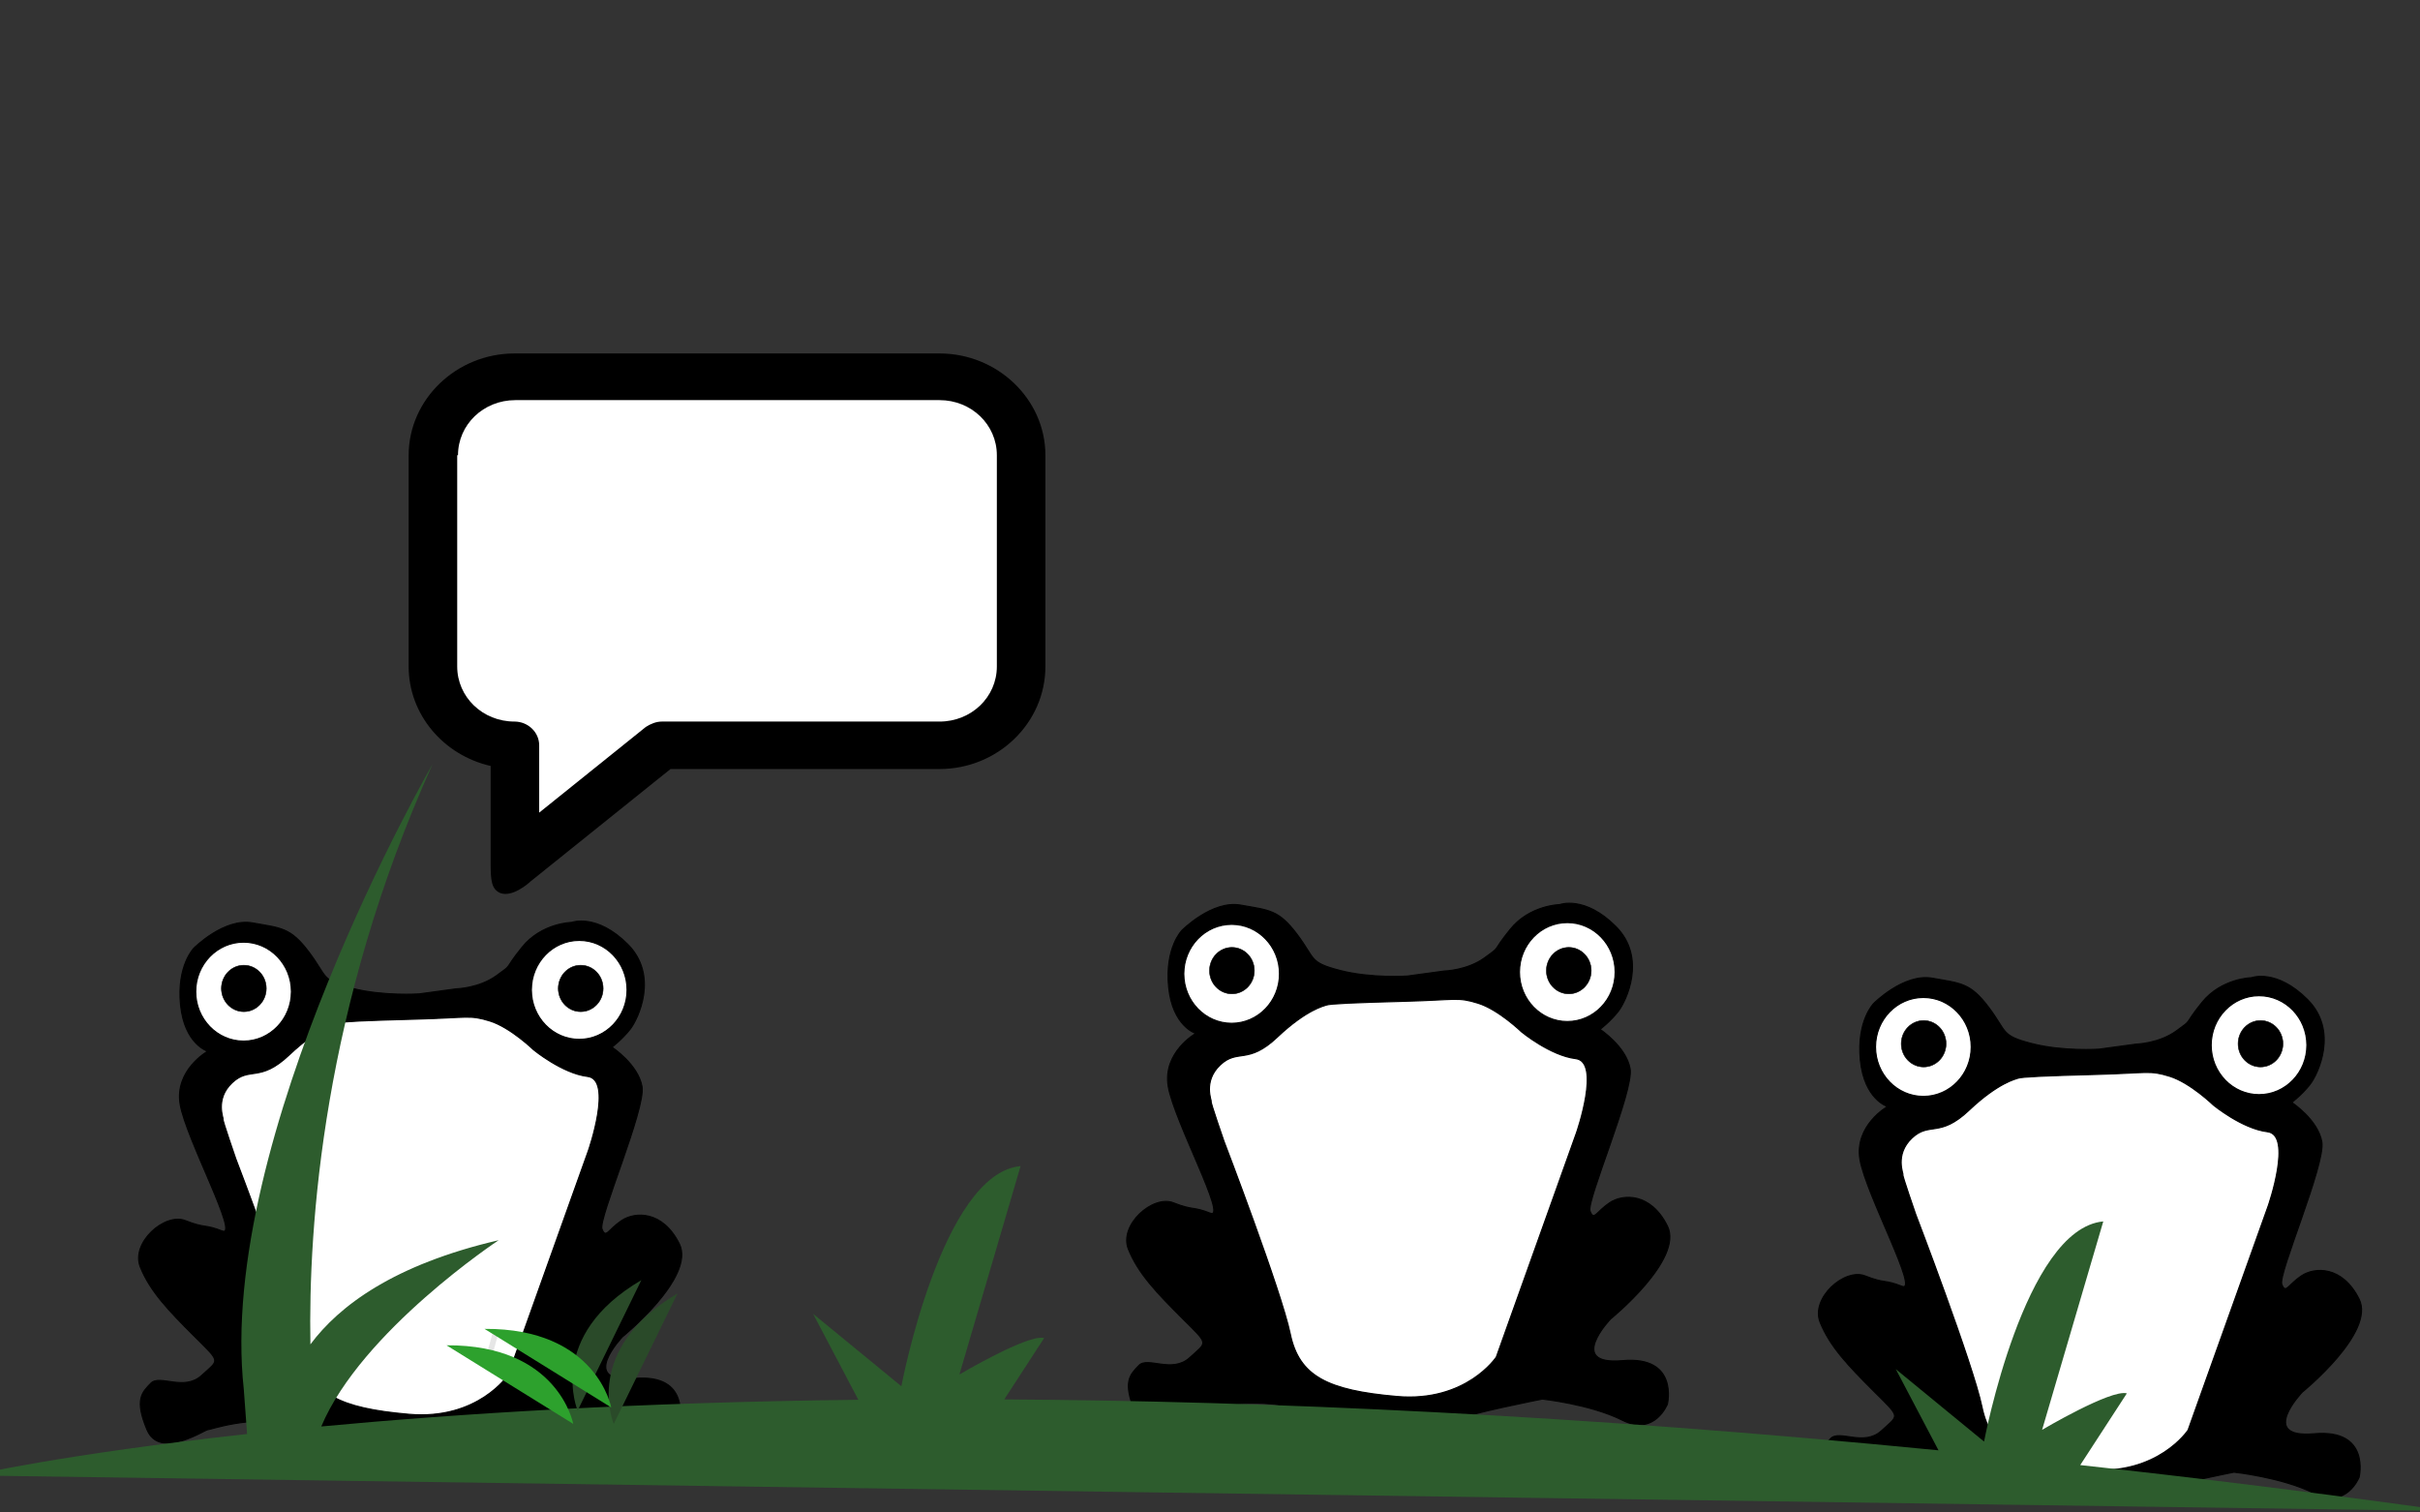 <?xml version="1.0" encoding="UTF-8" standalone="no" ?>
<!DOCTYPE svg PUBLIC "-//W3C//DTD SVG 1.1//EN" "http://www.w3.org/Graphics/SVG/1.1/DTD/svg11.dtd">
<svg xmlns="http://www.w3.org/2000/svg" xmlns:xlink="http://www.w3.org/1999/xlink" version="1.1" width="800" height="500" viewBox="0 0 800 500" xml:space="preserve">
<rect x="0" y="0" width="800" height="500" fill="#333333" stroke="none"/>
<g transform="matrix(0.29 0 0 0.3 135.83 397.91)" id="ObrSxp6F-pO9Rd4W7l2Ss"  >
<g style="" vector-effect="non-scaling-stroke"   >
		<g transform="matrix(1.28 0 0 1.28 -0.79 -21.77)" id="nRvsrFUmjRz_Ykqc4EcY8"  >
<path style="stroke: rgb(0,0,0); stroke-width: 1; stroke-dasharray: none; stroke-linecap: round; stroke-dashoffset: 6; stroke-linejoin: round; stroke-miterlimit: 1; fill: rgb(0,0,0); fill-rule: nonzero; opacity: 1;" vector-effect="non-scaling-stroke"  transform=" translate(0, 0.36)" d="M -180.323 -114.594 C -180.323 -114.594 -201.041 -120.571 -204.52 -154.484 C -207.998 -188.397 -192.671 -203.289 -192.671 -203.289 C -192.671 -203.289 -165.866 -229.485 -140.323 -225.029 C -114.78 -220.573 -106.667 -221.174 -90.063 -199.811 C -73.459 -178.448 -79.628 -175.724 -51.802 -168.768 C -23.976 -161.811 8.057 -163.946 8.057 -163.946 L 40.98 -168.279 C 40.98 -168.279 61.211 -168.706 76.863 -179.649 C 92.515 -190.592 82.285 -183.289 99.677 -204.159 C 117.068 -225.029 143.741 -225.463 143.741 -225.463 C 143.741 -225.463 165.915 -233.616 193.741 -206.66 C 221.567 -179.703 202.981 -142.42 196.024 -133.724 C 189.068 -125.029 179.677 -118.072 179.677 -118.072 C 179.677 -118.072 202.981 -103.289 206.459 -84.159 C 209.937 -65.029 167.329 29.754 170.807 38.45 C 174.285 47.145 176.185 39.032 188.198 31.232 C 200.212 23.433 224.894 22.537 239.677 51.232 C 254.459 79.928 189.068 131.232 189.068 131.232 C 189.068 131.232 149.242 171.493 199.677 167.145 C 250.111 162.798 239.677 204.537 239.677 204.537 C 239.677 204.537 228.372 232.363 199.677 218.45 C 170.981 204.537 128.198 200.189 128.198 200.189 C 128.198 200.189 60.372 213.232 53.416 217.58 C 46.459 221.928 -2.236 229.754 -36.15 223.667 C -70.063 217.58 -64.845 211.493 -104.845 205.406 C -144.845 199.319 -177.715 211.232 -180.323 211.232 C -182.932 211.232 -223.106 237.319 -234.41 211.232 C -245.715 185.145 -238.758 179.058 -230.932 171.232 C -223.106 163.406 -201.367 178.45 -185.715 164.537 C -170.063 150.624 -168.323 153.841 -191.802 131.232 C -215.28 108.624 -231.628 92.102 -240.323 71.232 C -249.019 50.363 -218.584 24.276 -200.323 31.232 C -182.063 38.189 -183.326 34.101 -167.454 40.189 C -151.582 46.277 -199.628 -39.202 -204.845 -68.768 C -210.063 -98.333 -180.323 -114.594 -180.323 -114.594 Z" stroke-linecap="round" />
</g>
		<g transform="matrix(1.28 0 0 1.28 191.9 -235.58)" id="7KCSlKueoJxSSFNu3ttNu"  >
<path style="stroke: rgb(0,0,0); stroke-width: 1; stroke-dasharray: none; stroke-linecap: butt; stroke-dashoffset: 0; stroke-linejoin: miter; stroke-miterlimit: 4; fill: rgb(255,255,255); fill-rule: nonzero; opacity: 1;" vector-effect="non-scaling-stroke"  transform=" translate(-42.61, -42.61)" d="M 42.609 0 C 66.129 0 85.217 19.089 85.217 42.609 C 85.217 66.129 66.129 85.217 42.609 85.217 C 19.089 85.217 0 66.129 0 42.609 C 0 19.089 19.089 0 42.609 0 z" stroke-linecap="round" />
</g>
		<g transform="matrix(1.28 0 0 1.28 -190.73 -233.64)" id="z0zaTQOjjOwYXL0lQkDBg"  >
<path style="stroke: rgb(0,0,0); stroke-width: 1; stroke-dasharray: none; stroke-linecap: butt; stroke-dashoffset: 0; stroke-linejoin: miter; stroke-miterlimit: 4; fill: rgb(255,255,255); fill-rule: nonzero; opacity: 1;" vector-effect="non-scaling-stroke"  transform=" translate(-42.61, -42.61)" d="M 42.609 0 C 66.129 0 85.217 19.089 85.217 42.609 C 85.217 66.129 66.129 85.217 42.609 85.217 C 19.089 85.217 0 66.129 0 42.609 C 0 19.089 19.089 0 42.609 0 z" stroke-linecap="round" />
</g>
		<g transform="matrix(0.6 0 0 0.6 -190.41 -237.16)" id="gyvQQKeqJhom2lnKJERzR"  >
<path style="stroke: rgb(0,0,0); stroke-width: 1; stroke-dasharray: none; stroke-linecap: butt; stroke-dashoffset: 0; stroke-linejoin: miter; stroke-miterlimit: 4; fill: rgb(0,0,0); fill-rule: nonzero; opacity: 1;" vector-effect="non-scaling-stroke"  transform=" translate(0, 0)" d="M 0 -42.609 C 23.52 -42.609 42.609 -23.52 42.609 0 C 42.609 23.52 23.52 42.609 0 42.609 C -23.52 42.609 -42.609 23.52 -42.609 0 C -42.609 -23.52 -23.52 -42.609 0 -42.609 z" stroke-linecap="round" />
</g>
		<g transform="matrix(0.6 0 0 0.6 193.59 -237.16)" id="-AA7zx8CpcB79JYi9L9Cg"  >
<path style="stroke: rgb(0,0,0); stroke-width: 1; stroke-dasharray: none; stroke-linecap: butt; stroke-dashoffset: 0; stroke-linejoin: miter; stroke-miterlimit: 4; fill: rgb(0,0,0); fill-rule: nonzero; opacity: 1;" vector-effect="non-scaling-stroke"  transform=" translate(0, 0)" d="M 0 -42.609 C 23.52 -42.609 42.609 -23.52 42.609 0 C 42.609 23.52 23.52 42.609 0 42.609 C -23.52 42.609 -42.609 23.52 -42.609 0 C -42.609 -23.52 -23.52 -42.609 0 -42.609 z" stroke-linecap="round" />
</g>
		<g transform="matrix(1.28 0 0 1.28 -0.72 13.59)" id="FBNnLO2l9b1d1i9gIqao_"  >
<path style="stroke: rgb(0,0,0); stroke-width: 1; stroke-dasharray: none; stroke-linecap: butt; stroke-dashoffset: 0; stroke-linejoin: miter; stroke-miterlimit: 4; fill: rgb(255,255,255); fill-rule: nonzero; opacity: 1;" vector-effect="non-scaling-stroke"  transform=" translate(-0.41, 0.51)" d="M 6.405 -170.019 C 52.088 -171.192 53.176 -173.864 71.417 -168.361 C 89.658 -162.858 110.194 -143.638 110.194 -143.638 C 110.194 -143.638 135.789 -123.263 158.397 -120.654 C 181.006 -118.045 159.125 -57.014 159.125 -57.014 L 87.647 136.29 C 87.647 136.29 60.864 175.421 -0.875 170.203 C -62.614 164.986 -88.005 152.812 -95.831 116.29 C -103.657 79.768 -154.962 -49.797 -154.962 -49.797 C -154.962 -49.797 -167.136 -83.71 -166.266 -83.71 C -165.397 -83.71 -173.95 -100.876 -158.258 -115.194 C -142.566 -129.512 -133.679 -115.103 -107.464 -139.081 C -81.249 -163.059 -65.662 -166.01 -63.818 -166.725 C -60.693 -167.937 -39.278 -168.846 6.405 -170.019 Z" stroke-linecap="round" />
</g>
</g>
</g>
<g transform="matrix(0.29 0 0 0.3 691.14 416.19)" id="Cp7ltwoznLQD4UXQE8kAe"  >
<g style="" vector-effect="non-scaling-stroke"   >
		<g transform="matrix(1.28 0 0 1.28 -0.79 -21.77)" id="9OLrZsbXAm14Yz9BKT-cL"  >
<path style="stroke: rgb(0,0,0); stroke-width: 1; stroke-dasharray: none; stroke-linecap: round; stroke-dashoffset: 6; stroke-linejoin: round; stroke-miterlimit: 1; fill: rgb(0,0,0); fill-rule: nonzero; opacity: 1;" vector-effect="non-scaling-stroke"  transform=" translate(0, 0.36)" d="M -180.323 -114.594 C -180.323 -114.594 -201.041 -120.571 -204.52 -154.484 C -207.998 -188.397 -192.671 -203.289 -192.671 -203.289 C -192.671 -203.289 -165.866 -229.485 -140.323 -225.029 C -114.78 -220.573 -106.667 -221.174 -90.063 -199.811 C -73.459 -178.448 -79.628 -175.724 -51.802 -168.768 C -23.976 -161.811 8.057 -163.946 8.057 -163.946 L 40.98 -168.279 C 40.98 -168.279 61.211 -168.706 76.863 -179.649 C 92.515 -190.592 82.285 -183.289 99.677 -204.159 C 117.068 -225.029 143.741 -225.463 143.741 -225.463 C 143.741 -225.463 165.915 -233.616 193.741 -206.66 C 221.567 -179.703 202.981 -142.42 196.024 -133.724 C 189.068 -125.029 179.677 -118.072 179.677 -118.072 C 179.677 -118.072 202.981 -103.289 206.459 -84.159 C 209.937 -65.029 167.329 29.754 170.807 38.45 C 174.285 47.145 176.185 39.032 188.198 31.232 C 200.212 23.433 224.894 22.537 239.677 51.232 C 254.459 79.928 189.068 131.232 189.068 131.232 C 189.068 131.232 149.242 171.493 199.677 167.145 C 250.111 162.798 239.677 204.537 239.677 204.537 C 239.677 204.537 228.372 232.363 199.677 218.45 C 170.981 204.537 128.198 200.189 128.198 200.189 C 128.198 200.189 60.372 213.232 53.416 217.58 C 46.459 221.928 -2.236 229.754 -36.15 223.667 C -70.063 217.58 -64.845 211.493 -104.845 205.406 C -144.845 199.319 -177.715 211.232 -180.323 211.232 C -182.932 211.232 -223.106 237.319 -234.41 211.232 C -245.715 185.145 -238.758 179.058 -230.932 171.232 C -223.106 163.406 -201.367 178.45 -185.715 164.537 C -170.063 150.624 -168.323 153.841 -191.802 131.232 C -215.28 108.624 -231.628 92.102 -240.323 71.232 C -249.019 50.363 -218.584 24.276 -200.323 31.232 C -182.063 38.189 -183.326 34.101 -167.454 40.189 C -151.582 46.277 -199.628 -39.202 -204.845 -68.768 C -210.063 -98.333 -180.323 -114.594 -180.323 -114.594 Z" stroke-linecap="round" />
</g>
		<g transform="matrix(1.28 0 0 1.28 191.9 -235.58)" id="kR7G4hcKmRfEq3e1SMcXz"  >
<path style="stroke: rgb(0,0,0); stroke-width: 1; stroke-dasharray: none; stroke-linecap: butt; stroke-dashoffset: 0; stroke-linejoin: miter; stroke-miterlimit: 4; fill: rgb(255,255,255); fill-rule: nonzero; opacity: 1;" vector-effect="non-scaling-stroke"  transform=" translate(-42.61, -42.61)" d="M 42.609 0 C 66.129 0 85.217 19.089 85.217 42.609 C 85.217 66.129 66.129 85.217 42.609 85.217 C 19.089 85.217 0 66.129 0 42.609 C 0 19.089 19.089 0 42.609 0 z" stroke-linecap="round" />
</g>
		<g transform="matrix(1.28 0 0 1.28 -190.73 -233.64)" id="N1CxwKD27pGtCEOF8TYCT"  >
<path style="stroke: rgb(0,0,0); stroke-width: 1; stroke-dasharray: none; stroke-linecap: butt; stroke-dashoffset: 0; stroke-linejoin: miter; stroke-miterlimit: 4; fill: rgb(255,255,255); fill-rule: nonzero; opacity: 1;" vector-effect="non-scaling-stroke"  transform=" translate(-42.61, -42.61)" d="M 42.609 0 C 66.129 0 85.217 19.089 85.217 42.609 C 85.217 66.129 66.129 85.217 42.609 85.217 C 19.089 85.217 0 66.129 0 42.609 C 0 19.089 19.089 0 42.609 0 z" stroke-linecap="round" />
</g>
		<g transform="matrix(0.6 0 0 0.6 -190.41 -237.16)" id="B6qTOMkTU55_gPGVU9D4e"  >
<path style="stroke: rgb(0,0,0); stroke-width: 1; stroke-dasharray: none; stroke-linecap: butt; stroke-dashoffset: 0; stroke-linejoin: miter; stroke-miterlimit: 4; fill: rgb(0,0,0); fill-rule: nonzero; opacity: 1;" vector-effect="non-scaling-stroke"  transform=" translate(0, 0)" d="M 0 -42.609 C 23.52 -42.609 42.609 -23.52 42.609 0 C 42.609 23.52 23.52 42.609 0 42.609 C -23.52 42.609 -42.609 23.52 -42.609 0 C -42.609 -23.52 -23.52 -42.609 0 -42.609 z" stroke-linecap="round" />
</g>
		<g transform="matrix(0.6 0 0 0.6 193.59 -237.16)" id="Cebxt4KY5zOauvMfmDxLK"  >
<path style="stroke: rgb(0,0,0); stroke-width: 1; stroke-dasharray: none; stroke-linecap: butt; stroke-dashoffset: 0; stroke-linejoin: miter; stroke-miterlimit: 4; fill: rgb(0,0,0); fill-rule: nonzero; opacity: 1;" vector-effect="non-scaling-stroke"  transform=" translate(0, 0)" d="M 0 -42.609 C 23.52 -42.609 42.609 -23.52 42.609 0 C 42.609 23.52 23.52 42.609 0 42.609 C -23.52 42.609 -42.609 23.52 -42.609 0 C -42.609 -23.52 -23.52 -42.609 0 -42.609 z" stroke-linecap="round" />
</g>
		<g transform="matrix(1.28 0 0 1.28 -0.72 13.59)" id="rR9DSTkIl7Jz2IvSA9vGF"  >
<path style="stroke: rgb(0,0,0); stroke-width: 1; stroke-dasharray: none; stroke-linecap: butt; stroke-dashoffset: 0; stroke-linejoin: miter; stroke-miterlimit: 4; fill: rgb(255,255,255); fill-rule: nonzero; opacity: 1;" vector-effect="non-scaling-stroke"  transform=" translate(-0.41, 0.51)" d="M 6.405 -170.019 C 52.088 -171.192 53.176 -173.864 71.417 -168.361 C 89.658 -162.858 110.194 -143.638 110.194 -143.638 C 110.194 -143.638 135.789 -123.263 158.397 -120.654 C 181.006 -118.045 159.125 -57.014 159.125 -57.014 L 87.647 136.29 C 87.647 136.29 60.864 175.421 -0.875 170.203 C -62.614 164.986 -88.005 152.812 -95.831 116.29 C -103.657 79.768 -154.962 -49.797 -154.962 -49.797 C -154.962 -49.797 -167.136 -83.71 -166.266 -83.71 C -165.397 -83.71 -173.95 -100.876 -158.258 -115.194 C -142.566 -129.512 -133.679 -115.103 -107.464 -139.081 C -81.249 -163.059 -65.662 -166.01 -63.818 -166.725 C -60.693 -167.937 -39.278 -168.846 6.405 -170.019 Z" stroke-linecap="round" />
</g>
</g>
</g>
<g transform="matrix(0.29 0 0 0.3 462.47 392.02)" id="Al63Lhrvfwx52EJBI2hzf"  >
<g style="" vector-effect="non-scaling-stroke"   >
		<g transform="matrix(1.28 0 0 1.28 -0.79 -21.77)" id="T1EC8K7MXFCVRUM0K-Z9G"  >
<path style="stroke: rgb(0,0,0); stroke-width: 1; stroke-dasharray: none; stroke-linecap: round; stroke-dashoffset: 6; stroke-linejoin: round; stroke-miterlimit: 1; fill: rgb(0,0,0); fill-rule: nonzero; opacity: 1;" vector-effect="non-scaling-stroke"  transform=" translate(0, 0.36)" d="M -180.323 -114.594 C -180.323 -114.594 -201.041 -120.571 -204.52 -154.484 C -207.998 -188.397 -192.671 -203.289 -192.671 -203.289 C -192.671 -203.289 -165.866 -229.485 -140.323 -225.029 C -114.78 -220.573 -106.667 -221.174 -90.063 -199.811 C -73.459 -178.448 -79.628 -175.724 -51.802 -168.768 C -23.976 -161.811 8.057 -163.946 8.057 -163.946 L 40.98 -168.279 C 40.98 -168.279 61.211 -168.706 76.863 -179.649 C 92.515 -190.592 82.285 -183.289 99.677 -204.159 C 117.068 -225.029 143.741 -225.463 143.741 -225.463 C 143.741 -225.463 165.915 -233.616 193.741 -206.66 C 221.567 -179.703 202.981 -142.42 196.024 -133.724 C 189.068 -125.029 179.677 -118.072 179.677 -118.072 C 179.677 -118.072 202.981 -103.289 206.459 -84.159 C 209.937 -65.029 167.329 29.754 170.807 38.45 C 174.285 47.145 176.185 39.032 188.198 31.232 C 200.212 23.433 224.894 22.537 239.677 51.232 C 254.459 79.928 189.068 131.232 189.068 131.232 C 189.068 131.232 149.242 171.493 199.677 167.145 C 250.111 162.798 239.677 204.537 239.677 204.537 C 239.677 204.537 228.372 232.363 199.677 218.45 C 170.981 204.537 128.198 200.189 128.198 200.189 C 128.198 200.189 60.372 213.232 53.416 217.58 C 46.459 221.928 -2.236 229.754 -36.15 223.667 C -70.063 217.58 -64.845 211.493 -104.845 205.406 C -144.845 199.319 -177.715 211.232 -180.323 211.232 C -182.932 211.232 -223.106 237.319 -234.41 211.232 C -245.715 185.145 -238.758 179.058 -230.932 171.232 C -223.106 163.406 -201.367 178.45 -185.715 164.537 C -170.063 150.624 -168.323 153.841 -191.802 131.232 C -215.28 108.624 -231.628 92.102 -240.323 71.232 C -249.019 50.363 -218.584 24.276 -200.323 31.232 C -182.063 38.189 -183.326 34.101 -167.454 40.189 C -151.582 46.277 -199.628 -39.202 -204.845 -68.768 C -210.063 -98.333 -180.323 -114.594 -180.323 -114.594 Z" stroke-linecap="round" />
</g>
		<g transform="matrix(1.28 0 0 1.28 191.9 -235.58)" id="RqQ8be4YpDy37DwOrVFOG"  >
<path style="stroke: rgb(0,0,0); stroke-width: 1; stroke-dasharray: none; stroke-linecap: butt; stroke-dashoffset: 0; stroke-linejoin: miter; stroke-miterlimit: 4; fill: rgb(255,255,255); fill-rule: nonzero; opacity: 1;" vector-effect="non-scaling-stroke"  transform=" translate(-42.61, -42.61)" d="M 42.609 0 C 66.129 0 85.217 19.089 85.217 42.609 C 85.217 66.129 66.129 85.217 42.609 85.217 C 19.089 85.217 0 66.129 0 42.609 C 0 19.089 19.089 0 42.609 0 z" stroke-linecap="round" />
</g>
		<g transform="matrix(1.28 0 0 1.28 -190.73 -233.64)" id="nHGgOOqQJvnlyIe0Vfmli"  >
<path style="stroke: rgb(0,0,0); stroke-width: 1; stroke-dasharray: none; stroke-linecap: butt; stroke-dashoffset: 0; stroke-linejoin: miter; stroke-miterlimit: 4; fill: rgb(255,255,255); fill-rule: nonzero; opacity: 1;" vector-effect="non-scaling-stroke"  transform=" translate(-42.61, -42.61)" d="M 42.609 0 C 66.129 0 85.217 19.089 85.217 42.609 C 85.217 66.129 66.129 85.217 42.609 85.217 C 19.089 85.217 0 66.129 0 42.609 C 0 19.089 19.089 0 42.609 0 z" stroke-linecap="round" />
</g>
		<g transform="matrix(0.6 0 0 0.6 -190.41 -237.16)" id="5qGdjiSVJNwbDJNnrOYjT"  >
<path style="stroke: rgb(0,0,0); stroke-width: 1; stroke-dasharray: none; stroke-linecap: butt; stroke-dashoffset: 0; stroke-linejoin: miter; stroke-miterlimit: 4; fill: rgb(0,0,0); fill-rule: nonzero; opacity: 1;" vector-effect="non-scaling-stroke"  transform=" translate(0, 0)" d="M 0 -42.609 C 23.52 -42.609 42.609 -23.52 42.609 0 C 42.609 23.52 23.52 42.609 0 42.609 C -23.52 42.609 -42.609 23.52 -42.609 0 C -42.609 -23.52 -23.52 -42.609 0 -42.609 z" stroke-linecap="round" />
</g>
		<g transform="matrix(0.6 0 0 0.6 193.59 -237.16)" id="fZISh3f4NMTWctkMIE7yA"  >
<path style="stroke: rgb(0,0,0); stroke-width: 1; stroke-dasharray: none; stroke-linecap: butt; stroke-dashoffset: 0; stroke-linejoin: miter; stroke-miterlimit: 4; fill: rgb(0,0,0); fill-rule: nonzero; opacity: 1;" vector-effect="non-scaling-stroke"  transform=" translate(0, 0)" d="M 0 -42.609 C 23.52 -42.609 42.609 -23.52 42.609 0 C 42.609 23.52 23.52 42.609 0 42.609 C -23.52 42.609 -42.609 23.52 -42.609 0 C -42.609 -23.52 -23.52 -42.609 0 -42.609 z" stroke-linecap="round" />
</g>
		<g transform="matrix(1.28 0 0 1.28 -0.72 13.59)" id="7NF5JCXoL6O8LNmybtgYv"  >
<path style="stroke: rgb(0,0,0); stroke-width: 1; stroke-dasharray: none; stroke-linecap: butt; stroke-dashoffset: 0; stroke-linejoin: miter; stroke-miterlimit: 4; fill: rgb(255,255,255); fill-rule: nonzero; opacity: 1;" vector-effect="non-scaling-stroke"  transform=" translate(-0.41, 0.51)" d="M 6.405 -170.019 C 52.088 -171.192 53.176 -173.864 71.417 -168.361 C 89.658 -162.858 110.194 -143.638 110.194 -143.638 C 110.194 -143.638 135.789 -123.263 158.397 -120.654 C 181.006 -118.045 159.125 -57.014 159.125 -57.014 L 87.647 136.29 C 87.647 136.29 60.864 175.421 -0.875 170.203 C -62.614 164.986 -88.005 152.812 -95.831 116.29 C -103.657 79.768 -154.962 -49.797 -154.962 -49.797 C -154.962 -49.797 -167.136 -83.71 -166.266 -83.71 C -165.397 -83.71 -173.95 -100.876 -158.258 -115.194 C -142.566 -129.512 -133.679 -115.103 -107.464 -139.081 C -81.249 -163.059 -65.662 -166.01 -63.818 -166.725 C -60.693 -167.937 -39.278 -168.846 6.405 -170.019 Z" stroke-linecap="round" />
</g>
</g>
</g>
<g transform="matrix(0.81 0 0 0.77 400 376.07)" id="xw51MK6gDK8uzESRw1nip"  >
<path style="stroke: none; stroke-width: 1; stroke-dasharray: none; stroke-linecap: butt; stroke-dashoffset: 0; stroke-linejoin: miter; stroke-miterlimit: 4; fill: rgb(45,92,45); fill-rule: nonzero; opacity: 1;" vector-effect="non-scaling-stroke"  transform=" translate(-600, -653.32)" d="M 1105.446 813.642 Q 1027.313 802.198 955.164 793.912 L 974.184 763.134 C 967.772 761.24 939.599 778.786 939.599 778.786 L 964.566 689.306 C 932.318 692.412 915.909 783.819 915.909 783.819 L 879.884 752.723 L 897.322 787.577 C 750.11 772.381 622.971 766.412 516.032 765.723 L 532.311 739.381 C 525.899 737.486 497.726 755.032 497.726 755.032 L 522.693 665.552 C 490.445 668.659 474.036 760.065 474.036 760.065 L 438.011 728.969 L 456.481 765.885 C 366.83 766.971 293.72 771.756 237.29 777.336 C 253.757 736.258 309.683 697.376 309.683 697.376 C 266.976 707.812 244.571 725.527 232.863 742.086 C 231.968 691.268 237.989 597.086 282.719 492.991 C 282.719 492.991 194.423 653.4 205.671 761.399 L 207.015 780.574 C 132.179 789.199 94.554 798.358 94.554 798.358 Z" stroke-linecap="round" />
</g>
<g transform="matrix(0.81 0 0 0.77 162.61 444.75)" id="NcekAG3cTrEiz-M2Nf0uh"  >
<path style="stroke: none; stroke-width: 1; stroke-dasharray: none; stroke-linecap: butt; stroke-dashoffset: 0; stroke-linejoin: miter; stroke-miterlimit: 4; fill: rgb(230,230,230); fill-rule: nonzero; opacity: 1;" vector-effect="non-scaling-stroke"  transform=" translate(-414.7, -541.79)" d="M 411.752 548.14 L 413.949 548.825 C 415.328 544.381 416.576 539.828 417.657 535.293 L 415.417 534.763 C 414.346 539.25 413.121 543.745 411.752 548.14 Z" stroke-linecap="round" />
</g>
<g transform="matrix(0.81 0 0 0.77 212.58 449.18)" id="c_wj3vak6dcuGlzZKVibl"  >
<path style="stroke: none; stroke-width: 1; stroke-dasharray: none; stroke-linecap: butt; stroke-dashoffset: 0; stroke-linejoin: miter; stroke-miterlimit: 4; fill: rgb(42,74,41); fill-rule: nonzero; opacity: 1;" vector-effect="non-scaling-stroke"  transform=" translate(-496.68, -764.36)" d="M 484.724 792.358 C 484.724 792.358 471.724 760.358 510.724 736.358 Z" stroke-linecap="round" />
</g>
<g transform="matrix(0.81 0 0 0.77 168.55 457.72)" id="iMpEOFz42XnJsiwPZnrQI"  >
<path style="stroke: none; stroke-width: 1; stroke-dasharray: none; stroke-linecap: butt; stroke-dashoffset: 0; stroke-linejoin: miter; stroke-miterlimit: 4; fill: rgb(45,161,45); fill-rule: nonzero; opacity: 1;" vector-effect="non-scaling-stroke"  transform=" translate(-442.88, -774.91)" d="M 468.736 791.777 C 468.736 791.777 462.819 757.748 417.027 758.04 Z" stroke-linecap="round" />
</g>
<g transform="matrix(0.81 0 0 0.77 200.64 444.75)" id="NK0i2y7f-nj-LKQKCQnkN"  >
<path style="stroke: none; stroke-width: 1; stroke-dasharray: none; stroke-linecap: butt; stroke-dashoffset: 0; stroke-linejoin: miter; stroke-miterlimit: 4; fill: rgb(42,74,41); fill-rule: nonzero; opacity: 1;" vector-effect="non-scaling-stroke"  transform=" translate(-496.68, -764.36)" d="M 484.724 792.358 C 484.724 792.358 471.724 760.358 510.724 736.358 Z" stroke-linecap="round" />
</g>
<g transform="matrix(0.81 0 0 0.77 181.11 452.29)" id="URuvyFVGQ_gr6kqmkiIO6"  >
<path style="stroke: none; stroke-width: 1; stroke-dasharray: none; stroke-linecap: butt; stroke-dashoffset: 0; stroke-linejoin: miter; stroke-miterlimit: 4; fill: rgb(45,161,45); fill-rule: nonzero; opacity: 1;" vector-effect="non-scaling-stroke"  transform=" translate(-442.88, -774.91)" d="M 468.736 791.777 C 468.736 791.777 462.819 757.748 417.027 758.04 Z" stroke-linecap="round" />
</g>
<g transform="matrix(-1.04 0 0 1 240.34 206.18)" id="AIECSXQZ-6wTsb0NIU8Pi"  >
<g style="" vector-effect="non-scaling-stroke"   >
		<g transform="matrix(2.53 0 0 2.53 0 0)" id="TxeCwnc_Cwu1nT2zjEQZN"  >
<path style="stroke: none; stroke-width: 1; stroke-dasharray: none; stroke-linecap: butt; stroke-dashoffset: 0; stroke-linejoin: miter; stroke-miterlimit: 4; fill: rgb(0,0,0); fill-rule: nonzero; opacity: 1;" vector-effect="non-scaling-stroke"  transform=" translate(-40, -40.01)" d="M 66.7 4.7 L 13.3 4.7 C 6 4.7 0 10.7 0 18 L 0 45.6 C 0 53 6 59 13.3 59 L 47.1 59 L 64.7 73.7 C 65 74 67 75.8 68.5 75.2 C 69.6 74.7 69.7 73.5 69.7 71.4 L 69.7 58.6 C 75.6 57.2 80 51.9 80 45.6 L 80 18 C 80 10.7 74 4.7 66.7 4.7 z" stroke-linecap="round" />
</g>
		<g transform="matrix(2.53 0 0 2.53 0 -5.72)" id="KxmPrqtk_j8EYgugx1cPQ"  >
<path style="stroke: none; stroke-width: 1; stroke-dasharray: none; stroke-linecap: butt; stroke-dashoffset: 0; stroke-linejoin: miter; stroke-miterlimit: 4; fill: rgb(255,255,255); fill-rule: nonzero; opacity: 1;" vector-effect="non-scaling-stroke"  transform=" translate(-40, -37.75)" d="M 73.8 18 C 73.8 14 70.6 10.8 66.6 10.8 L 13.3 10.8 C 9.3 10.8 6.1 14 6.1 18 L 6.1 45.6 C 6.1 49.6 9.3 52.8 13.3 52.8 L 48.2 52.8 C 48.9 52.8 49.6 53.1 50.2 53.5 L 63.6 64.7 L 63.6 55.9 C 63.6 54.2 65 52.8 66.7 52.8 C 70.7 52.8 73.9 49.6 73.9 45.6 L 73.9 45.6 L 73.9 18 z" stroke-linecap="round" />
</g>
</g>
</g>
</svg>